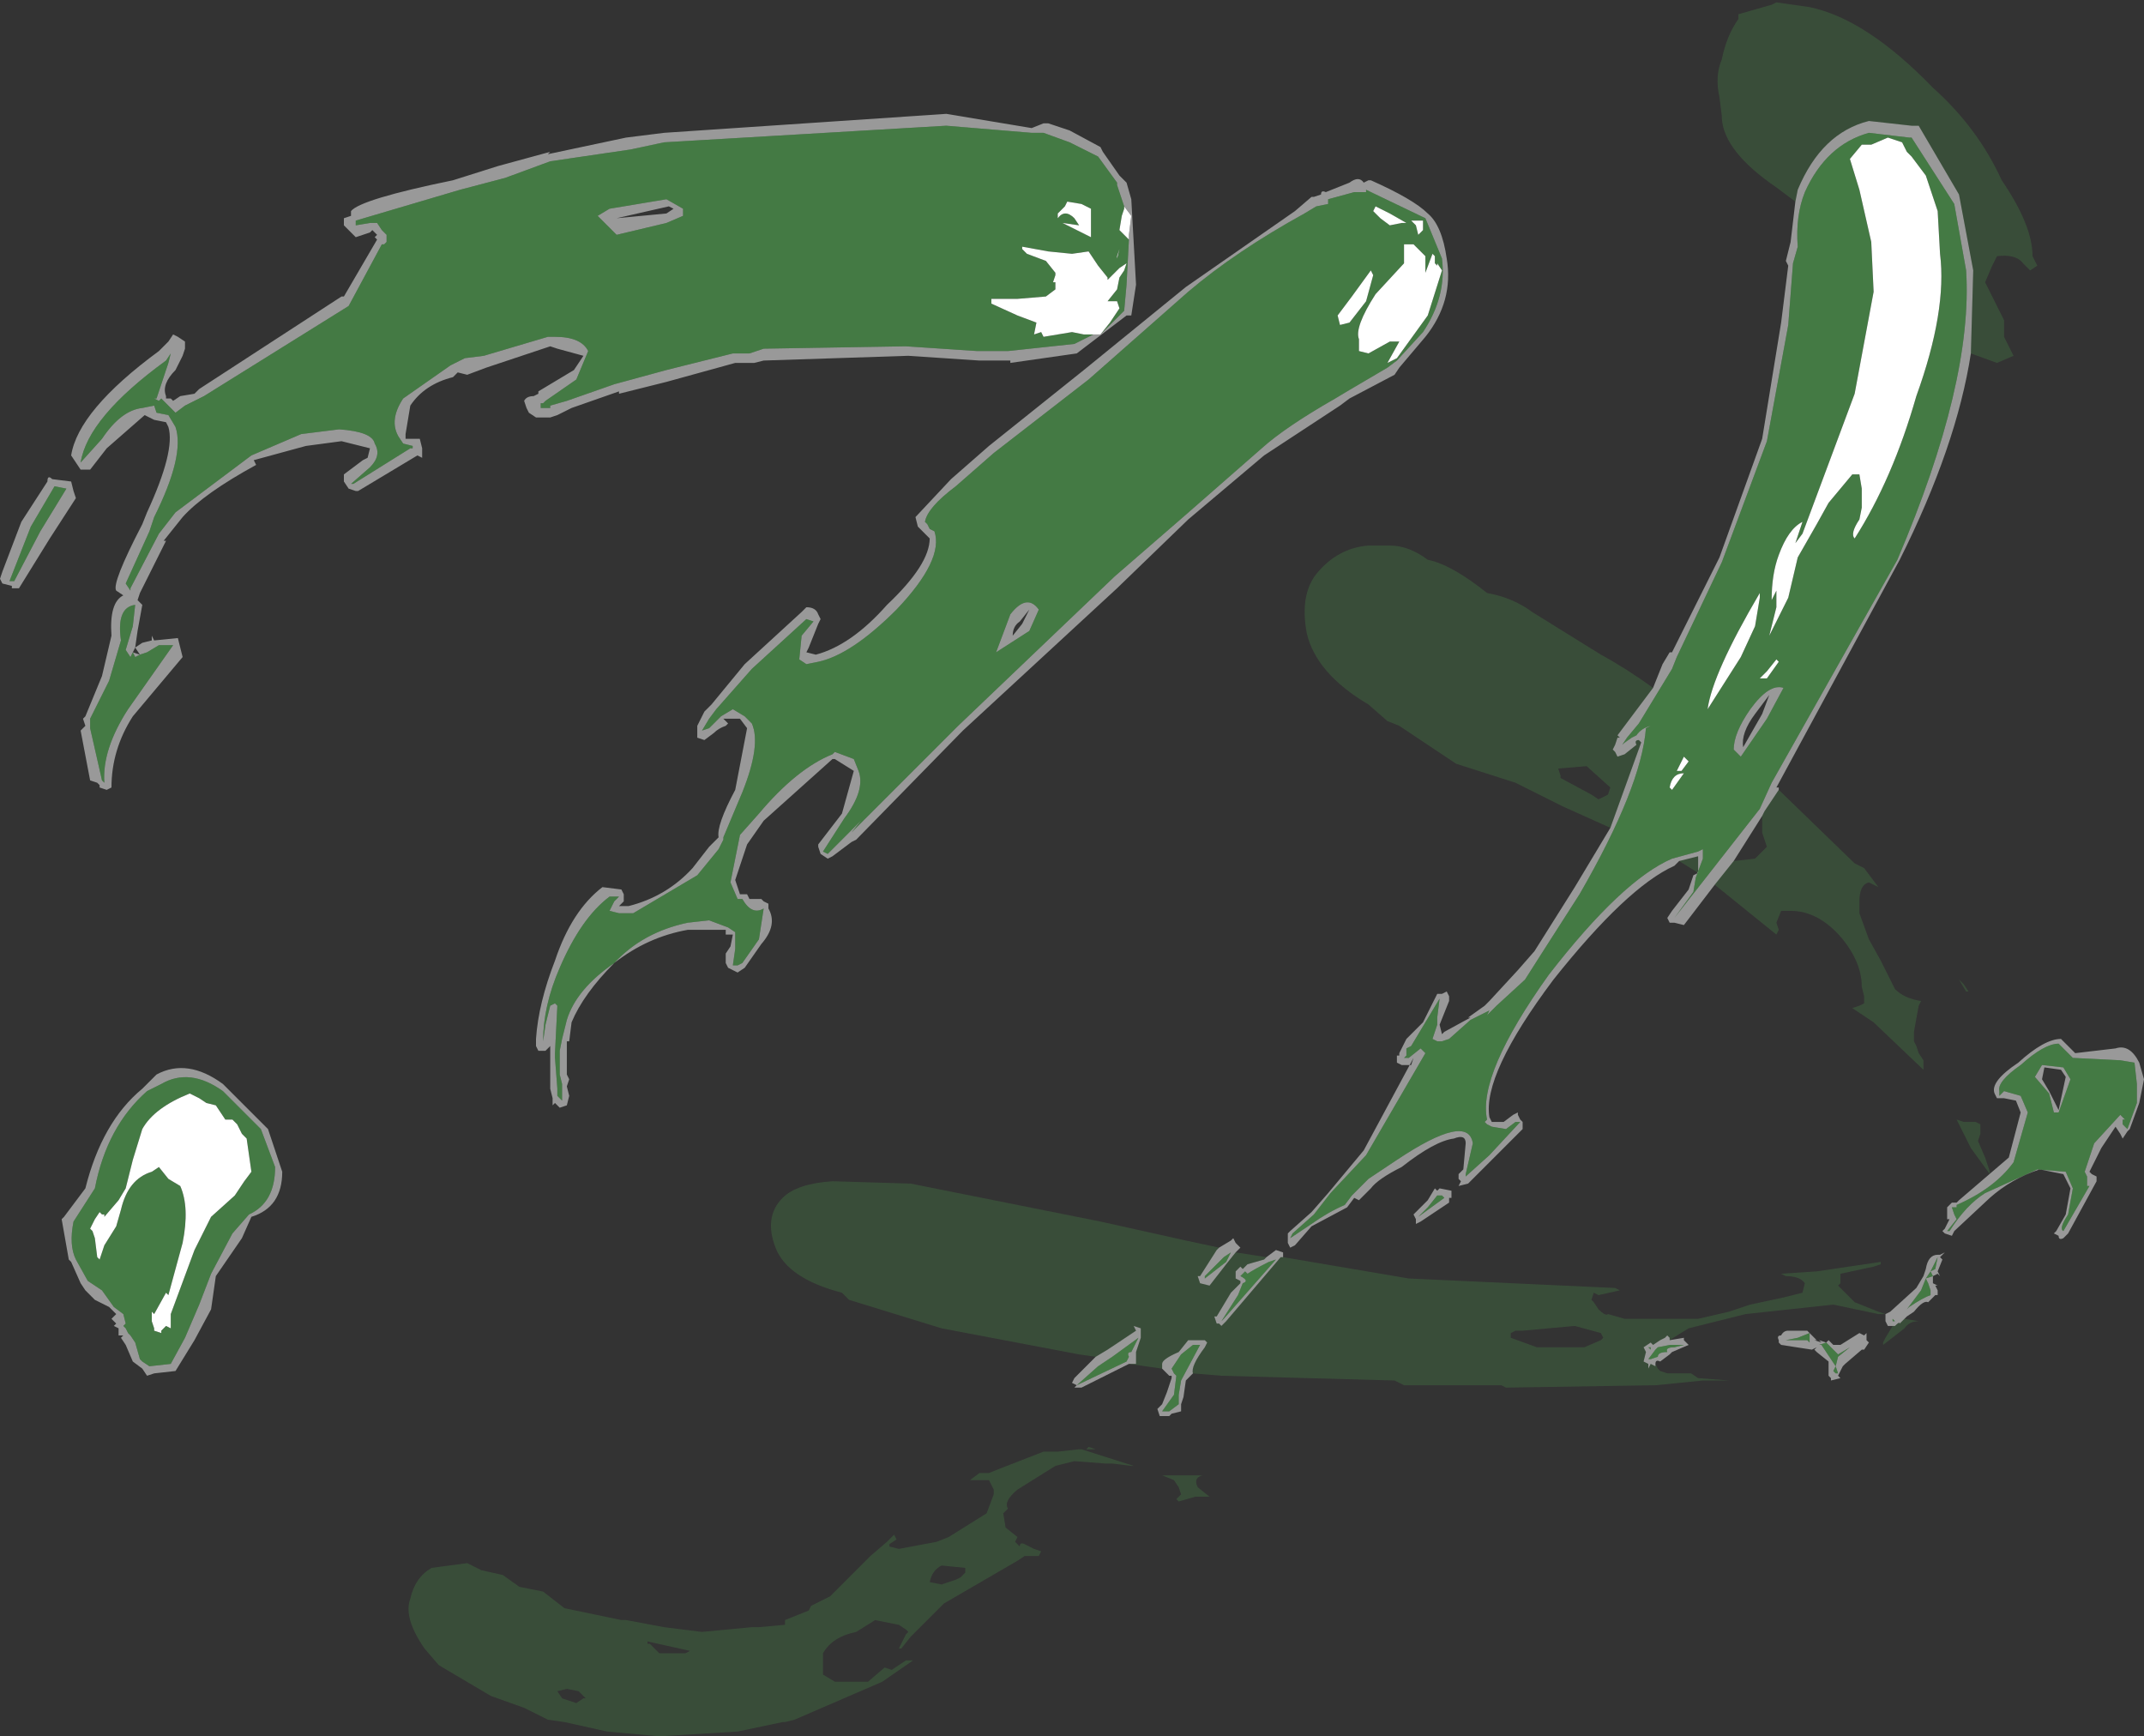 <?xml version="1.0" encoding="UTF-8" standalone="no"?>
<svg xmlns:ffdec="https://www.free-decompiler.com/flash" xmlns:xlink="http://www.w3.org/1999/xlink" ffdec:objectType="shape" height="36.6px" width="45.2px" xmlns="http://www.w3.org/2000/svg">
  <rect width="100%" height="100%" fill="#333333" stroke="none"/>
  <g transform="matrix(1.0, 0.0, 0.0, 1.0, -5.25, -13.95)">
    <path d="M43.1 18.2 L43.15 17.95 Q43.65 16.75 44.65 16.5 L45.55 16.6 45.7 16.6 46.55 18.05 46.85 19.65 46.8 21.4 Q46.5 23.35 45.3 25.75 L42.7 30.55 42.75 30.55 42.75 30.6 42.45 31.05 42.4 31.15 41.8 32.1 41.4 32.6 40.75 33.45 40.55 33.4 40.45 33.4 40.4 33.3 40.5 33.15 40.85 32.7 40.95 32.4 41.05 32.35 41.05 32.0 40.65 32.1 40.55 32.2 Q39.55 32.65 38.0 34.6 36.5 36.6 36.65 37.5 L36.7 37.6 36.95 37.6 37.15 37.45 37.25 37.4 37.25 37.45 37.3 37.55 37.35 37.6 37.35 37.75 36.75 38.35 36.2 38.9 36.0 38.95 36.05 38.85 36.0 38.8 36.0 38.7 36.1 38.6 36.15 38.05 Q36.15 37.85 35.9 37.95 35.5 38.0 34.8 38.55 34.3 38.8 34.15 39.0 L33.9 39.25 33.8 39.2 33.65 39.4 32.9 39.8 32.55 40.2 32.45 40.25 32.4 40.15 32.4 40.0 32.4 39.95 32.45 39.9 32.9 39.5 33.25 39.1 34.0 38.2 35.05 36.25 35.0 36.4 34.8 36.4 34.7 36.35 34.7 36.2 34.75 36.2 34.75 36.15 34.85 35.95 34.9 35.85 35.25 35.5 35.55 34.9 35.65 34.9 35.75 34.85 35.8 34.95 35.8 35.05 35.7 35.3 35.6 35.55 35.65 35.75 35.7 35.7 36.25 35.4 36.2 35.4 36.55 35.15 36.65 35.05 37.25 34.4 37.6 34.0 38.45 32.65 39.2 31.4 39.85 29.6 39.8 29.55 Q39.7 29.55 39.75 29.65 L39.5 29.85 39.35 29.9 39.3 29.8 39.25 29.75 39.3 29.65 39.35 29.5 39.4 29.5 39.35 29.45 39.65 29.05 40.1 28.45 40.3 27.95 40.45 27.7 40.5 27.7 41.5 25.7 42.4 23.2 42.8 20.75 42.95 19.55 42.9 19.45 43.0 19.05 43.1 18.2 M45.55 16.85 L45.5 16.85 44.65 16.75 Q43.75 17.0 43.3 18.0 43.1 18.5 43.15 19.15 L43.05 19.5 42.95 20.8 42.5 23.25 41.55 25.8 40.6 27.8 40.5 28.05 39.8 29.2 39.55 29.5 39.45 29.65 Q39.5 29.6 39.65 29.5 L39.75 29.45 Q39.85 29.3 40.05 29.25 L39.95 29.3 Q39.85 30.55 38.55 32.8 L37.75 34.05 37.4 34.6 36.8 35.15 36.6 35.35 36.65 35.25 36.25 35.45 35.8 35.85 35.65 35.9 35.55 35.9 35.45 35.85 35.55 35.55 35.55 35.4 35.6 35.0 35.3 35.5 35.0 36.0 34.9 36.05 34.9 36.2 34.85 36.25 34.95 36.25 35.2 36.05 35.3 36.15 34.05 38.3 33.3 39.1 32.95 39.55 32.5 39.95 32.45 40.05 32.9 39.75 Q33.25 39.5 33.6 39.35 L33.75 39.15 34.1 38.8 34.7 38.4 Q36.2 37.4 36.3 38.05 L36.15 38.7 36.15 38.75 36.65 38.3 37.3 37.6 37.2 37.6 37.0 37.75 36.7 37.7 36.6 37.65 36.55 37.6 36.6 37.55 Q36.4 36.6 37.9 34.5 39.45 32.5 40.5 32.05 L41.05 31.9 41.15 31.85 41.15 32.05 41.0 32.45 40.95 32.75 40.55 33.3 42.35 31.0 42.6 30.45 45.25 25.75 Q46.85 22.0 46.7 19.65 L46.45 18.25 45.55 16.85 M42.25 29.0 Q41.95 29.4 42.0 29.7 L42.4 29.0 42.55 28.6 42.25 29.0 M42.5 29.1 L41.95 29.9 41.9 29.85 41.8 29.75 Q41.8 29.4 42.15 28.9 42.55 28.35 42.85 28.45 L42.5 29.1 M47.8 36.35 Q48.35 35.85 48.7 35.85 L49.0 36.15 49.85 36.05 Q50.15 35.95 50.35 36.35 L50.45 36.7 50.35 37.2 50.15 37.75 50.1 37.8 50.0 37.95 49.95 37.85 49.85 37.7 49.55 38.15 49.3 38.65 49.35 38.7 49.45 38.75 49.45 38.85 48.85 39.95 48.75 40.05 Q48.65 40.1 48.65 40.0 L48.55 39.95 48.6 39.9 48.8 39.55 48.9 39.0 48.75 38.7 48.25 38.6 Q47.65 38.8 47.2 39.2 L46.45 39.9 46.4 40.0 46.25 39.95 46.2 39.9 46.25 39.85 46.35 39.65 46.3 39.65 46.3 39.45 46.3 39.4 46.4 39.3 46.5 39.3 46.55 39.25 47.6 38.35 47.85 37.4 47.75 37.15 47.5 37.1 47.45 37.1 47.35 37.1 47.3 37.0 Q47.2 36.75 47.8 36.35 M47.5 36.95 L47.85 37.05 48.0 37.4 47.7 38.45 Q47.3 39.0 46.5 39.35 L46.5 39.4 46.4 39.4 46.45 39.55 46.5 39.65 46.3 39.9 46.35 39.9 Q46.7 39.35 47.1 39.1 L48.2 38.6 48.8 38.65 48.95 39.0 48.85 39.55 Q48.65 39.85 48.75 39.9 L49.3 38.95 49.25 38.95 49.25 38.75 49.2 38.65 49.4 38.05 49.95 37.45 50.05 37.55 50.0 37.55 50.0 37.65 50.1 37.75 50.3 37.2 50.3 36.8 50.25 36.35 49.95 36.3 48.95 36.25 48.65 35.95 Q48.35 35.95 47.85 36.4 47.35 36.75 47.4 36.95 L47.4 37.05 47.5 36.95 M48.45 36.95 L48.65 37.35 48.8 36.65 48.7 36.5 48.35 36.45 48.3 36.7 48.45 36.95 M48.45 37.0 L48.15 36.65 48.3 36.4 48.75 36.45 48.9 36.7 48.65 37.4 48.55 37.4 48.45 37.0 M45.0 41.65 L45.1 41.6 45.65 41.1 45.8 40.85 45.85 40.7 Q45.9 40.4 46.1 40.4 L46.15 40.4 46.25 40.35 46.15 40.45 46.2 40.5 46.1 40.75 46.15 40.85 46.1 40.8 46.0 40.85 46.0 40.95 46.0 41.0 46.1 41.05 46.05 41.05 46.1 41.15 46.1 41.25 46.05 41.25 45.95 41.35 45.9 41.4 Q45.8 41.35 45.6 41.6 L45.45 41.7 45.4 41.75 45.3 41.85 Q45.3 41.8 45.2 41.9 L45.15 41.9 45.05 41.9 45.0 41.8 45.0 41.7 45.0 41.65 M40.45 42.2 L40.75 42.15 40.75 42.2 40.85 42.3 40.5 42.45 40.45 42.5 40.25 42.65 Q40.15 42.6 40.15 42.7 L40.15 42.75 40.05 42.7 40.0 42.8 40.0 42.7 39.9 42.65 39.95 42.45 39.9 42.35 40.05 42.25 40.1 42.3 40.25 42.2 40.35 42.15 40.4 42.1 40.45 42.15 40.45 42.2 M30.4 42.9 L30.25 43.05 30.2 43.4 30.15 43.55 30.15 43.65 30.15 43.7 29.95 43.75 29.9 43.8 29.7 43.8 29.65 43.65 29.75 43.55 29.85 43.3 29.95 43.0 29.95 42.95 29.9 42.95 29.75 42.8 29.75 42.7 Q29.75 42.6 30.1 42.45 L30.3 42.2 30.4 42.2 30.65 42.2 30.7 42.25 30.65 42.35 Q30.35 42.75 30.4 42.9 M29.05 42.7 L28.05 43.2 27.9 43.2 27.95 43.15 27.85 43.1 27.9 43.0 28.3 42.6 28.35 42.55 28.6 42.4 29.2 42.0 29.15 41.9 29.3 41.95 29.3 42.05 29.3 42.15 29.2 42.45 29.2 42.7 29.1 42.7 29.05 42.7 M30.95 40.25 L31.2 40.1 31.25 40.05 31.3 40.15 31.4 40.25 31.3 40.35 31.1 40.6 30.75 41.05 30.55 41.0 30.5 40.85 30.55 40.85 30.9 40.3 30.95 40.25 M31.95 40.45 L32.15 40.3 32.3 40.35 32.3 40.45 32.25 40.45 31.1 41.8 31.05 41.85 31.0 41.9 30.95 41.85 30.9 41.85 30.85 41.7 30.9 41.7 31.2 41.2 31.4 41.0 31.4 40.95 31.3 40.9 31.3 40.85 31.3 40.75 31.4 40.65 31.45 40.7 31.55 40.6 31.9 40.5 31.95 40.45 M46.05 40.7 L46.1 40.45 45.95 40.75 46.05 40.7 M45.95 40.75 L45.85 40.9 46.0 40.85 45.95 40.75 M45.95 41.15 L45.9 41.0 45.85 40.9 45.75 41.15 45.45 41.55 45.5 41.5 Q45.8 41.3 45.95 41.25 L45.95 41.15 M40.55 42.35 L40.75 42.3 40.45 42.3 40.2 42.35 40.15 42.4 40.0 42.6 40.05 42.6 40.2 42.55 Q40.2 42.45 40.4 42.45 40.35 42.35 40.55 42.35 M42.95 42.0 L43.2 42.0 43.35 42.0 43.4 42.05 43.55 42.2 43.5 42.2 43.65 42.25 43.6 42.2 43.75 42.25 43.8 42.2 43.9 42.3 44.05 42.3 44.45 42.05 44.55 42.1 44.6 42.05 44.6 42.2 44.65 42.25 44.55 42.4 44.5 42.4 44.15 42.7 44.1 42.75 44.0 42.95 44.05 43.0 43.85 43.05 43.85 43.0 43.8 42.95 43.8 42.7 43.8 42.65 43.55 42.45 43.5 42.4 43.55 42.35 43.45 42.4 42.8 42.3 42.75 42.25 42.75 42.2 Q42.7 42.1 42.8 42.1 42.85 42.0 42.95 42.0 M43.75 42.25 L43.6 42.3 43.65 42.3 43.85 42.6 43.95 42.75 43.9 42.85 43.95 42.9 44.0 42.9 43.95 42.75 44.0 42.55 44.25 42.35 44.0 42.5 43.9 42.4 43.75 42.25 M45.2 41.7 L45.35 41.6 45.2 41.7 M43.4 42.25 L43.4 42.05 43.15 42.15 42.9 42.2 43.35 42.2 43.4 42.25 M45.15 41.8 L45.2 41.8 45.15 41.75 45.15 41.8 M27.8 16.7 L28.45 17.05 28.5 17.15 28.85 17.65 29.0 17.8 29.1 18.15 29.2 19.95 29.1 20.6 29.0 20.6 27.95 21.4 26.55 21.6 26.55 21.55 25.9 21.55 24.4 21.45 21.35 21.55 21.15 21.6 20.75 21.6 19.3 22.0 18.3 22.25 18.3 22.2 17.3 22.55 17.0 22.7 16.85 22.75 16.7 22.75 16.6 22.75 16.55 22.75 16.4 22.65 16.35 22.55 16.3 22.4 Q16.35 22.3 16.5 22.3 L16.6 22.25 16.6 22.2 17.35 21.75 17.55 21.45 17.0 21.3 16.85 21.25 15.5 21.7 15.1 21.85 14.9 21.8 14.85 21.85 14.8 21.9 Q14.2 22.05 13.9 22.5 L13.8 23.1 13.8 23.2 13.95 23.2 14.1 23.2 14.15 23.4 14.15 23.6 14.05 23.55 12.8 24.3 12.75 24.3 12.6 24.25 12.5 24.1 12.5 24.05 12.5 23.95 12.9 23.65 13.0 23.6 13.05 23.4 12.45 23.25 11.7 23.35 10.6 23.65 10.65 23.75 Q9.55 24.35 9.1 24.85 L8.7 25.35 8.75 25.35 8.2 26.45 8.15 26.6 8.25 26.7 8.15 27.25 8.1 27.6 8.25 27.5 8.45 27.45 8.45 27.35 8.5 27.45 9.0 27.4 9.05 27.6 9.1 27.8 8.05 29.05 Q7.6 29.75 7.6 30.55 L7.5 30.6 7.35 30.55 7.35 30.5 7.3 30.45 7.15 30.4 6.95 29.35 7.05 29.25 7.0 29.1 7.05 29.05 7.4 28.2 7.6 27.35 Q7.55 26.65 7.85 26.5 L7.7 26.4 Q7.6 26.25 8.25 25.0 L8.35 24.75 Q8.95 23.45 8.8 22.95 L8.75 22.85 8.5 22.8 8.3 22.7 7.5 23.4 7.15 23.85 7.05 23.85 6.95 23.85 6.85 23.7 6.75 23.55 Q6.9 22.6 8.6 21.35 L8.8 21.15 8.9 21.0 9.0 21.05 9.15 21.15 9.15 21.3 9.1 21.45 8.95 21.75 Q8.65 22.05 8.75 22.3 L8.75 22.35 8.85 22.35 8.9 22.4 9.05 22.3 9.35 22.25 9.45 22.15 12.45 20.2 12.5 20.2 13.2 19.0 13.15 18.95 13.2 18.9 13.1 18.8 13.05 18.85 12.75 18.95 12.7 18.9 12.5 18.7 12.5 18.55 12.65 18.5 12.65 18.4 Q12.85 18.15 14.8 17.75 L15.75 17.45 16.85 17.15 16.8 17.2 18.45 16.85 19.25 16.75 25.2 16.35 27.0 16.65 27.25 16.55 27.35 16.55 27.8 16.7 M28.95 18.3 L28.9 18.15 28.8 17.85 28.8 17.8 28.4 17.25 27.8 16.95 27.25 16.75 27.0 16.75 25.2 16.6 19.25 16.95 18.55 17.1 16.85 17.35 15.9 17.7 14.95 17.95 12.75 18.6 12.75 18.7 13.05 18.65 13.2 18.65 13.3 18.8 13.4 18.9 13.4 19.05 13.35 19.1 13.3 19.1 12.6 20.4 9.55 22.3 9.15 22.5 8.95 22.65 8.85 22.55 8.65 22.35 8.6 22.4 8.5 22.35 8.55 22.35 8.8 21.6 8.85 21.4 8.75 21.55 Q7.1 22.75 6.95 23.7 L7.4 23.2 Q7.8 22.6 8.25 22.55 L8.5 22.5 8.55 22.65 8.8 22.7 8.95 22.95 Q9.15 23.55 8.5 24.85 L8.4 25.15 7.9 26.25 8.0 26.4 8.0 26.35 8.6 25.2 8.95 24.75 10.55 23.55 11.6 23.1 12.4 23.0 Q13.1 23.05 13.15 23.3 13.3 23.55 13.05 23.8 L12.65 24.15 12.7 24.15 13.9 23.4 13.95 23.4 13.95 23.35 13.75 23.3 13.65 23.15 Q13.45 22.8 13.75 22.35 L14.75 21.65 15.05 21.5 15.45 21.45 16.8 21.05 16.95 21.05 Q17.5 21.05 17.65 21.35 L17.4 21.95 16.75 22.4 16.7 22.45 16.65 22.45 16.65 22.55 16.85 22.55 16.85 22.5 17.2 22.4 18.2 22.05 19.3 21.75 20.7 21.4 21.05 21.4 21.35 21.3 24.35 21.25 25.85 21.35 26.5 21.35 27.9 21.2 28.3 21.0 28.45 21.0 28.95 20.5 29.0 19.95 29.05 19.0 29.05 18.9 29.1 18.5 28.95 18.3 M18.2 34.25 Q18.8 33.6 19.75 33.4 L20.2 33.35 20.6 33.5 20.75 33.6 20.75 33.95 20.7 34.3 20.8 34.3 20.9 34.25 21.25 33.75 21.35 33.1 Q21.1 33.25 20.9 32.9 L20.8 32.9 20.65 32.55 20.85 31.55 21.25 31.1 Q22.05 30.15 22.8 29.85 L22.85 29.8 23.25 29.95 23.35 30.2 Q23.5 30.6 23.05 31.2 L22.6 31.9 22.7 31.95 22.75 31.9 23.4 31.25 23.2 31.5 25.45 29.25 28.75 26.1 30.25 24.8 31.85 23.4 Q32.35 22.95 33.4 22.35 L33.65 22.2 34.5 21.7 34.7 21.55 35.25 20.95 Q35.75 20.2 35.65 19.4 L35.3 18.55 34.05 17.95 34.05 18.0 33.8 18.0 33.25 18.15 33.25 18.25 33.0 18.3 32.75 18.45 Q31.3 19.25 30.3 20.1 L28.2 21.95 26.2 23.5 25.4 24.2 Q24.8 24.65 24.75 24.95 L24.8 25.0 24.85 25.1 24.95 25.15 Q25.15 25.75 24.15 26.8 23.2 27.75 22.5 27.9 L22.25 27.95 22.1 27.85 22.15 27.35 22.4 27.05 22.25 27.0 21.1 28.05 20.35 28.9 20.2 29.1 20.05 29.35 20.2 29.3 20.45 29.05 20.7 28.9 20.95 29.05 21.1 29.2 Q21.3 29.65 20.9 30.65 L20.5 31.6 20.5 31.65 20.4 31.85 19.95 32.4 18.6 33.2 18.3 33.2 18.1 33.15 18.2 32.95 18.3 32.85 18.1 32.85 Q17.5 33.3 17.05 34.35 16.7 35.15 16.7 35.9 L16.75 35.55 16.85 35.15 16.95 35.1 17.0 35.15 16.95 36.15 16.95 36.25 17.0 36.9 17.0 37.05 17.1 37.15 17.1 37.05 17.1 36.8 17.05 36.6 17.05 36.1 17.1 35.85 17.2 35.45 Q17.4 34.8 18.2 34.25 17.55 34.9 17.3 35.5 L17.25 35.9 17.2 35.9 17.2 36.2 17.2 36.6 17.25 36.7 17.2 36.85 17.25 37.05 17.2 37.25 17.05 37.3 16.95 37.2 16.9 37.25 16.9 37.1 16.85 36.9 16.85 36.15 16.85 36.0 16.75 36.1 16.6 36.1 16.55 36.0 16.55 35.85 Q16.6 35.1 16.95 34.2 17.3 33.15 17.95 32.65 L18.35 32.7 18.4 32.8 18.4 32.95 18.3 33.05 18.5 33.05 Q19.3 32.85 19.85 32.25 L20.2 31.8 20.4 31.6 Q20.35 31.35 20.75 30.6 L21.0 29.3 20.85 29.1 20.5 29.1 20.6 29.2 20.55 29.25 Q20.4 29.3 20.3 29.4 L20.1 29.55 19.95 29.5 19.95 29.4 19.95 29.25 20.1 28.95 20.25 28.8 20.95 27.95 22.15 26.85 22.25 26.75 Q22.45 26.75 22.5 26.9 L22.55 27.0 22.5 27.1 22.3 27.6 22.25 27.7 22.45 27.75 Q23.2 27.55 23.95 26.7 24.85 25.85 24.85 25.3 L24.65 25.1 24.6 25.05 24.55 24.85 25.3 24.05 26.1 23.35 28.1 21.75 30.25 20.0 32.55 18.4 32.9 18.1 32.95 18.1 33.1 18.05 Q33.1 17.95 33.2 18.0 L33.7 17.8 Q33.9 17.65 34.0 17.8 L34.1 17.75 34.15 17.75 Q35.05 18.15 35.35 18.45 35.65 18.7 35.75 19.4 35.9 20.3 35.3 21.05 L34.75 21.7 34.65 21.85 33.7 22.35 33.5 22.5 31.9 23.55 30.3 24.9 28.8 26.35 25.55 29.35 23.3 31.65 23.2 31.7 22.8 32.0 22.7 32.05 22.55 31.95 22.5 31.8 22.5 31.75 23.0 31.1 23.25 30.2 22.85 29.95 22.8 29.95 21.35 31.25 21.0 31.75 20.75 32.5 20.85 32.8 21.0 32.8 21.05 32.9 21.3 32.9 21.35 32.95 21.45 33.0 21.45 33.1 Q21.65 33.45 21.3 33.85 L20.95 34.35 20.8 34.45 20.6 34.35 20.55 34.25 20.55 34.05 20.65 33.9 20.7 33.65 20.55 33.65 20.55 33.55 20.2 33.55 19.75 33.55 Q18.9 33.7 18.2 34.25 M6.85 24.45 L6.3 25.3 5.65 26.35 5.5 26.35 5.5 26.3 5.3 26.25 5.25 26.15 5.3 26.0 5.7 24.95 6.25 24.1 Q6.25 23.95 6.35 24.05 L6.75 24.1 6.8 24.3 6.85 24.45 M6.65 24.25 L6.4 24.2 5.9 25.05 5.45 26.2 5.55 26.2 6.1 25.15 6.65 24.25 M18.1 18.35 L19.3 18.15 19.65 18.35 19.65 18.5 19.3 18.65 18.25 18.9 17.9 18.55 17.85 18.5 18.1 18.35 M19.35 18.3 L18.25 18.55 19.3 18.45 19.45 18.35 19.35 18.3 M8.2 27.75 L8.1 27.6 8.05 27.7 8.2 27.75 8.1 27.8 8.05 27.7 8.0 27.8 7.9 27.65 8.05 27.15 8.1 26.7 Q7.7 26.75 7.8 27.45 L7.55 28.3 7.15 29.1 7.15 29.3 7.4 30.4 7.45 30.45 Q7.4 29.75 7.95 28.9 L8.9 27.55 8.6 27.55 8.35 27.7 8.2 27.75 M9.95 36.95 Q9.25 36.45 8.65 36.8 L8.35 36.95 Q7.5 37.7 7.25 39.0 L6.8 39.7 Q6.7 40.2 6.85 40.5 L7.1 40.95 7.4 41.15 7.65 41.5 7.85 41.65 7.9 41.85 7.85 41.9 7.9 41.95 7.95 42.05 8.0 42.1 8.1 42.25 8.2 42.6 8.25 42.65 8.4 42.75 8.85 42.7 9.15 42.15 9.45 41.45 9.7 40.8 10.15 39.95 10.5 39.55 Q11.05 39.3 11.05 38.55 L10.75 37.75 9.95 36.95 M9.95 36.8 L10.9 37.75 11.2 38.65 Q11.2 39.4 10.55 39.6 L10.35 40.05 9.8 40.85 9.7 41.55 9.35 42.2 8.95 42.85 8.5 42.9 8.35 42.95 8.25 42.8 8.05 42.65 7.9 42.3 7.8 42.15 7.85 42.1 7.75 42.1 7.75 41.95 7.65 41.9 7.7 41.85 7.6 41.75 7.7 41.65 7.55 41.5 7.25 41.35 7.05 41.15 6.95 41.0 6.75 40.55 6.7 40.5 6.55 39.65 6.6 39.6 7.05 39.0 Q7.4 37.6 8.25 36.9 L8.55 36.6 Q9.2 36.25 9.95 36.8 M26.6 27.35 L26.8 27.1 26.95 26.8 26.75 27.05 Q26.6 27.15 26.6 27.35 M27.95 43.15 L29.0 42.65 29.05 42.55 Q29.0 42.45 29.1 42.45 L29.25 42.15 28.7 42.55 28.4 42.75 27.95 43.15 M26.25 27.7 L26.55 26.9 Q26.9 26.45 27.15 26.8 L26.95 27.25 26.25 27.7 M30.0 42.9 L30.05 42.95 30.0 43.35 29.75 43.7 29.9 43.7 30.1 43.55 30.1 43.35 30.15 43.05 30.55 42.3 30.4 42.3 30.15 42.5 29.95 42.8 30.0 42.9 M35.55 39.05 L35.6 39.0 35.85 39.05 35.85 39.2 35.8 39.2 35.8 39.3 35.2 39.7 35.1 39.75 35.1 39.65 35.05 39.55 35.35 39.25 35.5 39.0 35.55 39.05 M35.55 39.15 L35.35 39.4 35.15 39.6 35.7 39.2 35.65 39.15 35.55 39.15 M32.15 40.5 L32.0 40.55 Q31.7 40.7 31.55 40.8 L31.5 40.75 31.4 40.85 Q31.6 40.95 31.45 41.0 L31.35 41.25 31.0 41.8 31.05 41.75 32.15 40.5 M40.0 42.35 L40.05 42.4 40.05 42.35 40.0 42.35 M31.2 40.35 L31.05 40.45 30.65 40.85 30.65 40.9 31.1 40.55 31.2 40.35" fill="#ffffff" fill-opacity="0.502" fill-rule="evenodd" stroke="none"/>
    <path d="M46.1 18.4 L45.85 17.65 45.55 17.25 45.45 17.15 45.35 16.95 45.05 16.85 44.7 17.0 44.5 17.0 44.25 17.3 44.45 17.95 44.7 19.05 44.75 20.1 44.35 22.25 43.25 25.2 43.1 25.4 43.25 24.95 Q42.95 25.1 42.75 25.65 42.6 26.05 42.6 26.6 L42.7 26.4 42.7 26.5 42.7 26.75 42.55 27.35 42.95 26.55 43.15 25.7 43.55 25.0 43.8 24.55 44.3 23.95 44.45 23.95 44.5 24.25 44.5 24.65 44.45 24.9 Q44.25 25.2 44.35 25.3 45.15 24.05 45.65 22.3 46.3 20.5 46.15 19.3 L46.1 18.4 M45.55 16.85 L46.45 18.25 46.7 19.65 Q46.85 22.0 45.25 25.75 L42.6 30.45 42.35 31.0 40.55 33.3 40.95 32.75 41.0 32.45 41.15 32.05 41.15 31.85 41.05 31.9 40.5 32.05 Q39.45 32.5 37.9 34.5 36.4 36.6 36.6 37.55 L36.55 37.6 36.6 37.65 36.7 37.7 37.0 37.75 37.2 37.6 37.3 37.6 36.65 38.3 36.15 38.75 36.15 38.7 36.3 38.05 Q36.2 37.4 34.7 38.4 L34.1 38.8 33.75 39.15 33.6 39.35 Q33.25 39.5 32.9 39.75 L32.45 40.05 32.5 39.95 32.95 39.55 33.3 39.1 34.05 38.3 35.3 36.15 35.2 36.05 34.95 36.25 34.85 36.25 34.9 36.2 34.9 36.05 35.0 36.0 35.3 35.5 35.6 35.0 35.55 35.4 35.55 35.55 35.45 35.85 35.55 35.9 35.65 35.9 35.8 35.85 36.25 35.45 36.65 35.25 36.6 35.35 36.8 35.15 37.4 34.6 37.75 34.05 38.55 32.8 Q39.85 30.55 39.95 29.3 L40.05 29.25 Q39.85 29.3 39.75 29.45 L39.65 29.5 Q39.5 29.6 39.45 29.65 L39.55 29.5 39.8 29.2 40.5 28.05 40.6 27.8 41.55 25.8 42.5 23.25 42.95 20.8 43.05 19.5 43.15 19.15 Q43.1 18.5 43.3 18.0 43.75 17.0 44.65 16.75 L45.5 16.85 45.55 16.85 M42.75 27.9 L42.7 27.85 42.5 28.1 42.35 28.25 42.5 28.25 42.75 27.9 M42.35 26.55 L42.35 26.45 Q41.35 28.15 41.25 28.9 L41.6 28.35 41.95 27.8 42.25 27.15 42.35 26.55 M42.5 29.1 L42.85 28.45 Q42.55 28.35 42.15 28.9 41.8 29.4 41.8 29.75 L41.9 29.85 41.95 29.9 42.5 29.1 M40.6 30.2 L40.7 30.2 40.85 30.0 40.75 29.9 40.6 30.2 M40.5 30.6 L40.75 30.25 Q40.5 30.25 40.45 30.55 L40.5 30.6 M47.5 36.95 L47.4 37.05 47.4 36.95 Q47.35 36.75 47.85 36.4 48.35 35.95 48.65 35.95 L48.95 36.25 49.95 36.3 50.25 36.35 50.3 36.8 50.3 37.2 50.1 37.75 50.0 37.65 50.0 37.55 50.05 37.55 49.95 37.45 49.4 38.05 49.2 38.65 49.25 38.75 49.25 38.95 49.3 38.95 48.75 39.9 Q48.65 39.85 48.85 39.55 L48.95 39.0 48.8 38.65 48.2 38.6 47.1 39.1 Q46.7 39.35 46.35 39.9 L46.3 39.9 46.5 39.65 46.45 39.55 46.4 39.4 46.5 39.4 46.5 39.35 Q47.3 39.0 47.7 38.45 L48.0 37.4 47.85 37.05 47.5 36.95 M48.45 37.0 L48.55 37.4 48.65 37.4 48.9 36.7 48.75 36.45 48.3 36.4 48.15 36.65 48.45 37.0 M45.95 41.15 L45.95 41.25 Q45.8 41.3 45.5 41.5 L45.45 41.55 45.75 41.15 45.85 40.9 45.9 41.0 45.95 41.15 M45.95 40.75 L46.0 40.85 45.85 40.9 45.95 40.75 46.1 40.45 46.05 40.7 45.95 40.75 M40.55 42.35 Q40.35 42.35 40.4 42.45 40.2 42.45 40.2 42.55 L40.05 42.6 40.0 42.6 40.15 42.4 40.2 42.35 40.45 42.3 40.75 42.3 40.55 42.35 M45.2 41.7 L45.35 41.6 45.2 41.7 M43.75 42.25 L43.9 42.4 44.0 42.5 44.25 42.35 44.0 42.55 43.95 42.75 44.0 42.9 43.95 42.9 43.9 42.85 43.95 42.75 43.85 42.6 43.65 42.3 43.6 42.3 43.75 42.25 M43.4 42.25 L43.35 42.2 42.9 42.2 43.15 42.15 43.4 42.05 43.4 42.25 M45.15 41.8 L45.15 41.75 45.2 41.8 45.15 41.8 M28.3 21.0 L27.9 21.2 26.5 21.35 25.85 21.35 24.35 21.25 21.35 21.3 21.05 21.4 20.7 21.4 19.3 21.75 18.2 22.05 17.2 22.4 16.85 22.5 16.85 22.55 16.65 22.55 16.65 22.45 16.7 22.45 16.75 22.4 17.4 21.95 17.65 21.35 Q17.5 21.05 16.95 21.05 L16.8 21.05 15.45 21.45 15.05 21.5 14.75 21.65 13.75 22.35 Q13.45 22.8 13.65 23.15 L13.75 23.3 13.95 23.35 13.95 23.4 13.9 23.4 12.7 24.15 12.65 24.15 13.05 23.8 Q13.3 23.55 13.15 23.3 13.1 23.05 12.4 23.0 L11.6 23.1 10.55 23.55 8.95 24.75 8.6 25.2 8.0 26.35 8.0 26.4 7.9 26.25 8.4 25.15 8.5 24.85 Q9.15 23.55 8.95 22.95 L8.8 22.7 8.55 22.65 8.5 22.5 8.25 22.55 Q7.8 22.6 7.4 23.2 L6.95 23.7 Q7.1 22.75 8.75 21.55 L8.85 21.4 8.8 21.6 8.55 22.35 8.5 22.35 8.6 22.4 8.65 22.35 8.85 22.55 8.95 22.65 9.15 22.5 9.55 22.3 12.6 20.4 13.3 19.1 13.35 19.1 13.4 19.05 13.4 18.9 13.3 18.8 13.2 18.65 13.05 18.65 12.75 18.7 12.75 18.6 14.95 17.95 15.9 17.7 16.85 17.35 18.55 17.1 19.25 16.95 25.2 16.6 27.0 16.75 27.25 16.75 27.8 16.95 28.4 17.25 28.8 17.8 28.8 17.85 28.9 18.15 28.95 18.3 28.95 18.35 28.9 18.5 28.85 18.8 29.0 18.95 29.05 19.0 29.0 19.95 28.95 20.5 28.45 21.0 28.65 20.75 28.85 20.45 28.8 20.3 28.6 20.3 28.8 20.05 28.85 19.8 28.95 19.65 29.0 19.5 28.85 19.6 28.6 19.85 28.6 19.8 28.4 19.55 28.2 19.25 27.85 19.3 27.35 19.25 26.8 19.15 26.8 19.2 26.9 19.3 27.3 19.45 27.5 19.7 27.5 19.75 27.45 19.9 27.5 19.9 27.5 20.05 27.3 20.2 26.7 20.25 26.15 20.25 26.15 20.35 26.7 20.6 27.1 20.75 27.05 21.0 27.2 20.95 27.25 21.05 27.85 20.95 28.1 21.0 28.3 21.0 M28.9 19.0 L28.85 19.2 28.8 19.35 28.8 19.4 28.9 19.0 M27.55 18.45 L27.55 18.55 Q27.7 18.35 27.9 18.55 L28.0 18.7 27.65 18.65 27.95 18.8 28.25 18.95 28.25 18.8 28.25 18.35 28.05 18.25 27.75 18.2 27.7 18.3 27.55 18.45 M18.2 34.25 Q17.4 34.8 17.2 35.45 L17.1 35.85 17.05 36.1 17.05 36.6 17.1 36.8 17.1 37.05 17.1 37.15 17.0 37.05 17.0 36.9 16.95 36.25 16.95 36.15 17.0 35.15 16.95 35.1 16.85 35.15 16.75 35.55 16.7 35.9 Q16.7 35.15 17.05 34.35 17.5 33.3 18.1 32.85 L18.3 32.85 18.2 32.95 18.1 33.15 18.3 33.2 18.6 33.2 19.95 32.4 20.4 31.85 20.5 31.65 20.5 31.6 20.9 30.65 Q21.3 29.65 21.1 29.2 L20.95 29.05 20.7 28.9 20.45 29.05 20.2 29.3 20.05 29.35 20.2 29.1 20.35 28.9 21.1 28.05 22.25 27.0 22.4 27.05 22.15 27.35 22.1 27.85 22.25 27.95 22.5 27.9 Q23.2 27.75 24.15 26.8 25.15 25.75 24.95 25.15 L24.85 25.1 24.8 25.0 24.75 24.95 Q24.8 24.65 25.4 24.2 L26.2 23.5 28.2 21.95 30.3 20.1 Q31.3 19.25 32.75 18.45 L33.0 18.3 33.25 18.25 33.25 18.15 33.8 18.0 34.05 18.0 34.05 17.95 35.3 18.55 35.65 19.4 Q35.75 20.2 35.25 20.95 L34.7 21.55 34.5 21.7 33.65 22.2 33.4 22.35 Q32.35 22.95 31.85 23.4 L30.25 24.8 28.75 26.1 25.45 29.25 23.2 31.5 23.4 31.25 22.75 31.9 22.7 31.95 22.6 31.9 23.05 31.2 Q23.5 30.6 23.35 30.2 L23.25 29.95 22.85 29.8 22.8 29.85 Q22.05 30.15 21.25 31.1 L20.85 31.55 20.65 32.55 20.8 32.9 20.9 32.9 Q21.1 33.25 21.35 33.1 L21.25 33.75 20.9 34.25 20.8 34.3 20.7 34.3 20.75 33.95 20.75 33.6 20.6 33.5 20.2 33.35 19.75 33.4 Q18.8 33.6 18.2 34.25 M33.5 20.8 L33.7 20.75 34.05 20.3 34.2 19.75 34.15 19.65 33.75 20.2 33.45 20.6 33.5 20.8 M35.05 19.1 L34.85 19.1 34.85 19.5 34.25 20.15 Q33.8 20.85 33.9 21.1 L33.9 21.35 34.1 21.4 34.55 21.15 34.75 21.15 34.5 21.6 34.7 21.5 35.35 20.6 35.65 19.65 35.55 19.5 35.55 19.55 35.5 19.5 35.5 19.35 35.45 19.3 35.3 19.7 35.3 19.35 35.1 19.15 35.05 19.1 M35.25 18.8 L35.25 18.7 35.25 18.6 35.1 18.6 35.0 18.6 35.1 18.7 35.15 18.9 35.25 18.8 M34.2 18.4 L34.35 18.55 34.55 18.7 34.8 18.65 34.9 18.65 34.55 18.45 34.25 18.3 34.2 18.4 M6.65 24.25 L6.1 25.15 5.55 26.2 5.45 26.2 5.9 25.05 6.4 24.2 6.65 24.25 M18.1 18.35 L17.85 18.5 17.9 18.55 18.25 18.9 19.3 18.65 19.65 18.5 19.65 18.35 19.3 18.15 18.1 18.35 M8.2 27.75 L8.35 27.7 8.6 27.55 8.9 27.55 7.95 28.9 Q7.4 29.75 7.45 30.45 L7.4 30.4 7.15 29.3 7.15 29.1 7.55 28.3 7.8 27.45 Q7.7 26.75 8.1 26.7 L8.05 27.15 7.9 27.65 8.0 27.8 8.05 27.7 8.1 27.8 8.2 27.75 M9.45 37.1 L9.25 37.0 Q8.5 37.3 8.25 37.75 L8.05 38.4 7.9 39.0 7.75 39.25 7.45 39.6 7.45 39.55 7.4 39.55 7.35 39.5 7.25 39.65 7.15 39.85 7.2 39.9 7.25 40.05 7.3 40.45 7.35 40.5 7.45 40.2 7.7 39.8 7.8 39.45 Q7.95 38.8 8.45 38.65 L8.6 38.55 8.8 38.8 9.05 38.95 Q9.25 39.4 9.1 40.15 L8.8 41.25 8.75 41.2 8.5 41.65 8.45 41.6 8.45 41.8 8.5 41.95 8.5 42.0 8.65 42.05 8.65 42.0 8.75 41.9 8.85 41.95 8.85 41.65 9.35 40.3 9.7 39.6 10.2 39.15 10.4 38.85 10.55 38.65 10.5 38.3 10.45 37.95 10.35 37.85 10.25 37.65 10.2 37.6 10.15 37.55 10.0 37.55 9.8 37.25 9.6 37.2 9.45 37.1 M9.95 36.95 L10.75 37.75 11.05 38.55 Q11.05 39.3 10.5 39.55 L10.15 39.95 9.7 40.8 9.45 41.45 9.15 42.15 8.85 42.7 8.4 42.75 8.25 42.65 8.2 42.6 8.1 42.25 8.0 42.1 7.95 42.05 7.9 41.95 7.85 41.9 7.9 41.85 7.85 41.65 7.65 41.5 7.4 41.15 7.1 40.95 6.85 40.5 Q6.7 40.2 6.8 39.7 L7.25 39.0 Q7.5 37.7 8.35 36.95 L8.65 36.8 Q9.25 36.45 9.95 36.95 M26.25 27.7 L26.95 27.25 27.15 26.8 Q26.9 26.45 26.55 26.9 L26.25 27.7 M27.95 43.15 L28.4 42.75 28.7 42.55 29.25 42.15 29.1 42.45 Q29.0 42.45 29.05 42.55 L29.0 42.65 27.95 43.15 M30.0 42.9 L29.95 42.8 30.15 42.5 30.4 42.3 30.55 42.3 30.15 43.05 30.1 43.35 30.1 43.55 29.9 43.7 29.75 43.7 30.0 43.35 30.05 42.95 30.0 42.9 M35.55 39.15 L35.65 39.15 35.7 39.2 35.15 39.6 35.35 39.4 35.55 39.15 M40.0 42.35 L40.05 42.35 40.05 42.4 40.0 42.35 M32.15 40.5 L31.05 41.75 31.0 41.8 31.35 41.25 31.45 41.0 Q31.6 40.95 31.4 40.85 L31.5 40.75 31.55 40.8 Q31.7 40.7 32.0 40.55 L32.15 40.5 M31.2 40.35 L31.1 40.55 30.65 40.9 30.65 40.85 31.05 40.45 31.2 40.35" fill="#66ff66" fill-opacity="0.349" fill-rule="evenodd" stroke="none"/>
    <path d="M43.1 18.2 L42.7 17.9 Q41.6 17.15 41.55 16.45 L41.55 16.4 41.5 16.0 Q41.4 15.55 41.55 15.2 41.65 14.7 41.9 14.35 L41.9 14.25 42.6 14.05 42.7 14.0 43.4 14.1 Q44.6 14.35 46.0 15.8 46.95 16.65 47.45 17.75 48.1 18.7 48.1 19.35 L48.2 19.55 48.05 19.65 47.9 19.5 Q47.75 19.3 47.35 19.35 L47.25 19.55 47.1 19.9 47.3 20.3 47.5 20.7 47.5 21.05 47.7 21.45 47.35 21.6 46.8 21.4 46.85 19.65 46.55 18.05 45.7 16.6 45.55 16.6 44.65 16.5 Q43.65 16.75 43.15 17.95 L43.1 18.2 M42.75 30.6 L44.35 32.15 44.55 32.25 44.85 32.65 44.65 32.55 Q44.45 32.6 44.45 32.95 L44.45 33.2 44.65 33.75 44.9 34.2 45.2 34.8 Q45.4 35.0 45.75 35.05 L45.7 35.15 45.6 35.7 45.6 35.8 45.6 35.9 45.65 36.0 45.7 36.15 45.8 36.3 45.8 36.5 44.75 35.5 44.3 35.2 44.45 35.15 44.55 35.1 44.55 34.95 44.5 34.75 Q44.5 34.25 44.1 33.75 43.6 33.15 43.0 33.15 L42.8 33.15 42.7 33.4 42.75 33.55 42.7 33.65 41.4 32.6 41.8 32.1 42.25 32.05 42.5 31.8 42.4 31.5 42.4 31.15 42.45 31.05 42.75 30.6 M41.05 32.35 L40.65 32.1 41.05 32.0 41.05 32.35 M39.2 31.4 L38.2 30.95 37.2 30.45 35.95 30.05 34.75 29.25 34.5 29.15 34.1 28.8 Q33.0 28.15 32.8 27.3 32.65 26.5 33.0 26.05 33.45 25.5 34.1 25.45 L34.25 25.45 34.55 25.45 Q34.95 25.45 35.35 25.75 35.85 25.85 36.6 26.45 37.15 26.55 37.55 26.85 L39.0 27.75 Q39.55 28.05 40.1 28.45 L39.65 29.05 39.35 29.45 39.4 29.5 39.35 29.5 39.3 29.65 39.25 29.75 39.3 29.8 39.35 29.9 39.5 29.85 39.75 29.65 Q39.7 29.55 39.8 29.55 L39.85 29.6 39.2 31.4 M46.75 34.85 L46.7 34.85 46.55 34.6 46.65 34.7 46.75 34.85 M47.0 37.65 L47.0 37.85 46.95 38.0 47.1 38.35 47.2 38.65 47.2 38.7 46.8 38.15 46.5 37.55 46.65 37.6 46.9 37.6 47.0 37.65 M45.4 41.75 L45.7 41.8 Q45.5 41.8 45.4 41.95 L44.95 42.3 44.95 42.25 45.0 42.15 45.15 41.9 45.2 41.9 Q45.3 41.8 45.3 41.85 L45.4 41.75 M45.0 41.65 L44.85 41.65 43.9 41.45 42.05 41.65 40.85 41.95 Q40.6 42.1 40.45 42.2 L40.45 42.15 40.4 42.1 40.35 42.15 40.25 42.2 40.1 42.3 40.05 42.25 39.9 42.35 39.95 42.45 39.9 42.65 40.0 42.7 40.0 42.8 40.05 42.7 40.15 42.75 40.15 42.7 40.2 42.8 40.25 42.85 40.4 42.9 40.65 42.9 40.9 42.9 41.05 43.0 41.7 43.05 41.15 43.05 40.15 43.15 37.0 43.2 36.9 43.15 34.85 43.15 34.65 43.05 31.0 42.95 30.4 42.9 Q30.35 42.75 30.65 42.35 L30.7 42.25 30.65 42.2 30.4 42.2 30.3 42.2 30.1 42.45 Q29.75 42.6 29.75 42.7 L29.75 42.8 29.05 42.7 29.1 42.7 29.2 42.7 29.2 42.45 29.3 42.15 29.3 42.05 29.3 41.95 29.15 41.9 29.2 42.0 28.6 42.4 28.35 42.55 28.0 42.5 25.1 41.95 23.15 41.35 23.0 41.2 Q21.85 40.9 21.6 40.25 21.35 39.6 21.75 39.2 22.05 38.9 22.8 38.85 L24.45 38.9 26.45 39.3 28.45 39.7 30.25 40.1 30.95 40.25 30.9 40.3 30.55 40.85 30.5 40.85 30.55 41.0 30.75 41.05 31.1 40.6 31.3 40.35 31.95 40.45 31.9 40.5 31.55 40.6 31.45 40.7 31.4 40.65 31.3 40.75 31.3 40.85 31.3 40.9 31.4 40.95 31.4 41.0 31.2 41.2 30.9 41.7 30.85 41.7 30.9 41.85 30.95 41.85 31.0 41.9 31.05 41.85 31.1 41.8 32.25 40.45 32.3 40.45 34.95 40.9 39.3 41.1 39.4 41.15 38.95 41.25 38.85 41.2 38.8 41.35 38.85 41.4 38.95 41.55 Q39.1 41.7 39.15 41.65 L39.5 41.75 40.45 41.75 40.75 41.75 41.05 41.75 41.7 41.6 42.15 41.45 42.85 41.3 43.25 41.2 43.3 41.0 Q43.2 40.85 42.9 40.85 L42.8 40.8 43.55 40.75 44.9 40.55 44.9 40.6 44.75 40.65 44.05 40.8 44.05 41.0 44.0 41.05 44.05 41.1 44.35 41.4 44.85 41.6 45.0 41.65 M13.9 47.65 Q14.0 47.2 14.35 47.0 L15.1 46.9 15.4 47.05 15.85 47.15 16.2 47.4 16.7 47.5 17.15 47.85 18.35 48.1 18.45 48.1 19.25 48.25 20.05 48.35 21.1 48.25 21.25 48.25 21.8 48.2 21.8 48.1 22.3 47.9 22.35 47.8 22.75 47.6 23.2 47.15 23.6 46.75 23.95 46.45 24.0 46.4 24.1 46.3 24.15 46.4 24.0 46.5 24.0 46.55 24.2 46.6 25.0 46.45 25.25 46.35 26.05 45.85 26.2 45.45 26.2 45.35 26.1 45.15 25.7 45.15 25.9 45.0 26.1 45.0 26.35 44.9 27.25 44.55 27.55 44.55 28.0 44.5 28.05 44.5 29.15 44.85 29.1 44.85 28.7 44.8 28.55 44.8 27.9 44.75 27.7 44.8 27.5 44.85 26.7 45.35 Q26.4 45.6 26.5 45.75 L26.4 45.85 26.45 46.15 26.7 46.35 26.65 46.45 26.75 46.55 Q26.75 46.45 26.85 46.5 L27.05 46.6 27.2 46.65 27.15 46.75 26.85 46.75 26.7 46.85 25.15 47.75 24.45 48.45 24.25 48.7 24.2 48.7 24.25 48.6 24.35 48.4 24.4 48.35 24.35 48.3 24.2 48.2 23.7 48.1 23.3 48.35 Q22.8 48.45 22.6 48.8 L22.6 49.25 22.85 49.4 23.0 49.4 23.55 49.4 23.9 49.1 24.05 49.15 24.35 48.95 24.5 48.95 23.85 49.4 22.0 50.2 21.8 50.25 21.75 50.25 20.8 50.45 19.15 50.55 18.05 50.45 17.15 50.25 16.8 50.2 16.3 49.95 15.6 49.7 14.5 49.05 14.2 48.7 Q13.75 48.05 13.9 47.65 M18.9 48.55 L18.9 48.6 18.95 48.6 19.15 48.8 19.7 48.8 19.8 48.75 18.9 48.55 M38.15 30.3 L38.15 30.35 38.8 30.7 38.95 30.8 39.15 30.7 39.2 30.55 38.7 30.1 38.1 30.15 38.15 30.3 M25.1 47.35 L25.4 47.25 25.5 47.2 25.6 47.1 25.6 47.0 25.1 46.95 Q24.9 47.05 24.85 47.3 L25.1 47.35 M28.35 44.5 L28.15 44.5 28.2 44.45 28.35 44.5 M30.15 45.45 L30.1 45.3 30.0 45.15 29.75 45.05 30.1 45.05 30.6 45.05 Q30.4 45.1 30.5 45.3 L30.75 45.5 30.45 45.5 30.1 45.6 30.05 45.55 30.15 45.45 M37.1 42.15 L37.65 42.35 38.65 42.35 39.0 42.2 39.05 42.15 39.0 42.05 38.45 41.9 37.35 42.0 37.2 42.0 37.1 42.05 37.1 42.15 M17.2 49.55 L17.0 49.6 17.1 49.75 17.4 49.85 17.55 49.75 17.6 49.75 17.45 49.6 17.2 49.55" fill="#66ff66" fill-opacity="0.129" fill-rule="evenodd" stroke="none"/>
    <path d="M46.1 18.4 L46.15 19.3 Q46.3 20.5 45.65 22.3 45.15 24.05 44.35 25.3 44.25 25.2 44.45 24.9 L44.5 24.65 44.5 24.25 44.45 23.95 44.3 23.95 43.8 24.55 43.55 25.0 43.15 25.7 42.95 26.55 42.55 27.35 42.7 26.75 42.7 26.5 42.7 26.4 42.6 26.6 Q42.6 26.05 42.75 25.65 42.95 25.1 43.25 24.95 L43.1 25.4 43.25 25.2 44.35 22.25 44.75 20.1 44.7 19.05 44.45 17.95 44.25 17.3 44.5 17.0 44.7 17.0 45.05 16.85 45.35 16.95 45.45 17.15 45.55 17.25 45.85 17.65 46.1 18.4 M42.35 26.55 L42.25 27.15 41.95 27.8 41.6 28.35 41.25 28.9 Q41.35 28.15 42.35 26.45 L42.35 26.55 M42.75 27.9 L42.5 28.25 42.35 28.25 42.5 28.1 42.7 27.85 42.75 27.9 M40.5 30.6 L40.45 30.55 Q40.5 30.25 40.75 30.25 L40.5 30.6 M40.6 30.2 L40.75 29.9 40.85 30.0 40.7 30.2 40.6 30.2 M28.3 21.0 L28.1 21.0 27.85 20.95 27.25 21.05 27.2 20.95 27.05 21.0 27.1 20.75 26.7 20.6 26.15 20.35 26.15 20.25 26.7 20.25 27.3 20.2 27.5 20.05 27.5 19.9 27.45 19.9 27.5 19.75 27.5 19.7 27.3 19.45 26.9 19.3 26.8 19.2 26.8 19.15 27.35 19.25 27.85 19.3 28.2 19.25 28.4 19.55 28.6 19.8 28.6 19.85 28.85 19.6 29.0 19.5 28.95 19.65 28.85 19.8 28.8 20.05 28.6 20.3 28.8 20.3 28.85 20.45 28.65 20.75 28.45 21.0 28.3 21.0 M29.05 19.0 L29.0 18.95 28.85 18.8 28.9 18.5 28.95 18.35 28.95 18.3 29.1 18.5 29.05 18.9 29.05 19.0 M27.55 18.45 L27.7 18.3 27.75 18.2 28.05 18.25 28.25 18.35 28.25 18.8 28.25 18.95 27.95 18.8 27.65 18.65 28.0 18.7 27.9 18.55 Q27.7 18.35 27.55 18.55 L27.55 18.45 M28.9 19.0 L28.8 19.4 28.8 19.35 28.85 19.2 28.9 19.0 M34.2 18.4 L34.25 18.3 34.55 18.45 34.9 18.65 34.8 18.65 34.55 18.7 34.35 18.55 34.2 18.4 M35.25 18.8 L35.15 18.9 35.1 18.7 35.0 18.6 35.1 18.6 35.25 18.6 35.25 18.7 35.25 18.8 M35.05 19.1 L35.1 19.15 35.3 19.35 35.3 19.7 35.45 19.3 35.5 19.35 35.5 19.5 35.55 19.55 35.55 19.5 35.65 19.65 35.35 20.6 34.7 21.5 34.5 21.6 34.75 21.15 34.55 21.15 34.1 21.4 33.9 21.35 33.9 21.1 Q33.8 20.85 34.25 20.15 L34.85 19.5 34.85 19.1 35.05 19.1 M33.5 20.8 L33.45 20.6 33.75 20.2 34.15 19.65 34.2 19.75 34.05 20.3 33.7 20.75 33.5 20.8 M9.45 37.1 L9.6 37.2 9.8 37.25 10.0 37.55 10.15 37.55 10.2 37.6 10.25 37.65 10.35 37.85 10.45 37.95 10.5 38.3 10.55 38.65 10.4 38.85 10.2 39.15 9.7 39.6 9.35 40.3 8.85 41.65 8.85 41.95 8.75 41.9 8.65 42.0 8.65 42.05 8.5 42.0 8.5 41.95 8.45 41.8 8.45 41.6 8.5 41.65 8.75 41.2 8.8 41.25 9.1 40.15 Q9.25 39.4 9.05 38.95 L8.8 38.8 8.6 38.55 8.45 38.65 Q7.95 38.8 7.8 39.45 L7.7 39.8 7.45 40.2 7.35 40.5 7.3 40.45 7.25 40.05 7.2 39.9 7.15 39.85 7.25 39.65 7.35 39.5 7.4 39.55 7.45 39.55 7.45 39.6 7.75 39.25 7.9 39.0 8.05 38.4 8.25 37.75 Q8.5 37.3 9.25 37.0 L9.45 37.1" fill="#ffffff" fill-rule="evenodd" stroke="none"/>
  </g>
</svg>
